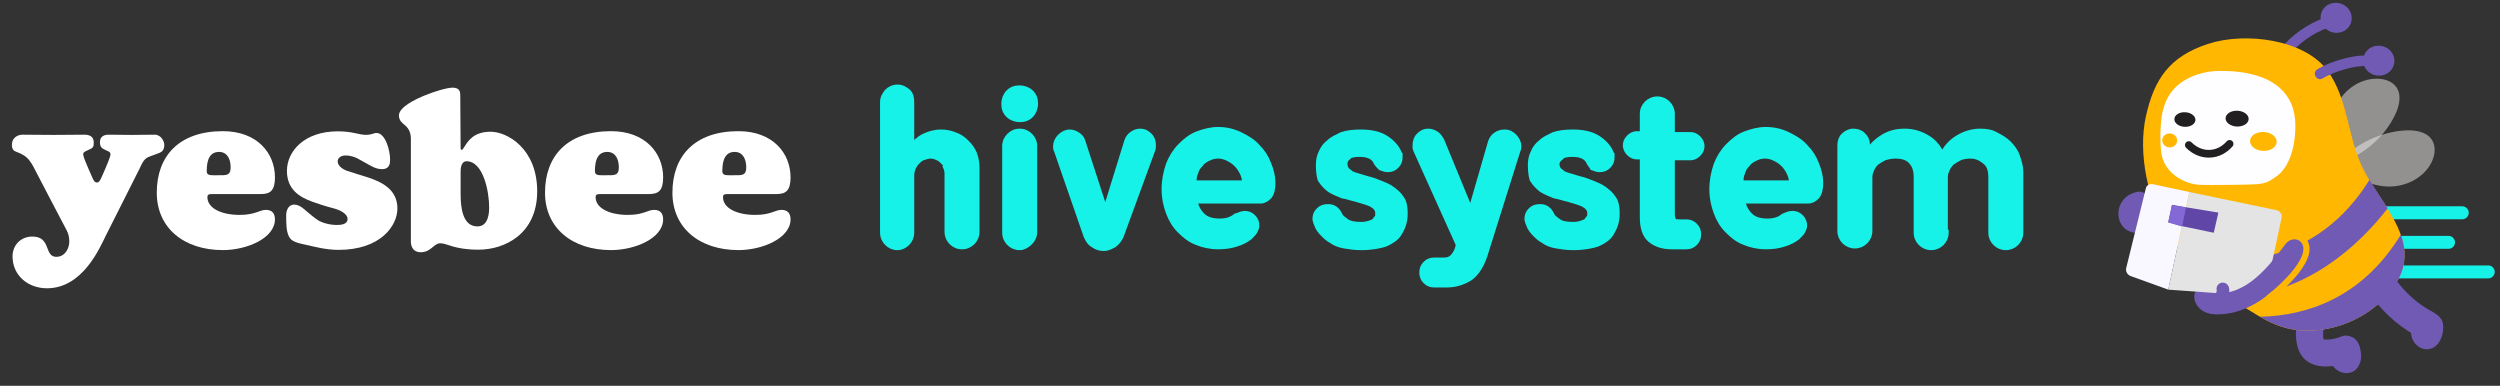 <svg width="162" height="25" viewBox="0 0 162 25" fill="none" xmlns="http://www.w3.org/2000/svg">
<rect x="0" y="0" width="162" height="25" fill="#333333" stroke="none"/>
<path d="M38.887 12.577C38.714 12.577 38.596 12.587 38.596 12.778C38.596 13.496 39.508 13.926 40.682 13.926C41.718 13.926 41.954 13.6 42.394 13.6C42.746 13.6 42.972 13.794 42.972 14.211C42.972 15.444 41.137 16.206 39.599 16.206C37.075 16.206 35.317 14.773 35.317 12.485C35.317 10.115 36.755 8.5 39.599 8.5C41.813 8.5 42.972 9.916 42.972 11.496C42.972 12.353 42.666 12.574 42.07 12.574H38.887V12.577ZM40.101 10.843C40.101 10.326 39.89 9.844 39.352 9.844C38.782 9.844 38.55 10.299 38.55 11.084C38.55 11.322 38.701 11.357 38.995 11.357C39.093 11.357 39.42 11.354 39.516 11.354C39.903 11.357 40.101 11.297 40.101 10.843Z" fill="white"/>
<path d="M47.143 12.577C46.969 12.577 46.851 12.587 46.851 12.778C46.851 13.496 47.764 13.926 48.938 13.926C49.974 13.926 50.21 13.6 50.65 13.6C51.002 13.6 51.228 13.794 51.228 14.211C51.228 15.444 49.393 16.206 47.854 16.206C45.331 16.206 43.573 14.773 43.573 12.485C43.573 10.115 45.011 8.5 47.854 8.5C50.069 8.5 51.228 9.916 51.228 11.496C51.228 12.353 50.921 12.574 50.326 12.574H47.143V12.577ZM48.357 10.843C48.357 10.326 48.146 9.844 47.608 9.844C47.037 9.844 46.806 10.299 46.806 11.084C46.806 11.322 46.957 11.357 47.251 11.357C47.349 11.357 47.676 11.354 47.772 11.354C48.159 11.357 48.357 11.297 48.357 10.843Z" fill="white"/>
<path d="M13.731 12.577C13.558 12.577 13.44 12.587 13.44 12.778C13.44 13.496 14.352 13.926 15.526 13.926C16.562 13.926 16.798 13.6 17.238 13.6C17.59 13.6 17.817 13.794 17.817 14.211C17.817 15.444 15.981 16.206 14.443 16.206C11.919 16.206 10.159 14.773 10.159 12.485C10.159 10.115 11.597 8.5 14.443 8.5C16.658 8.5 17.817 9.916 17.817 11.496C17.817 12.353 17.51 12.574 16.914 12.574H13.731V12.577ZM14.946 10.843C14.946 10.326 14.735 9.844 14.197 9.844C13.626 9.844 13.395 10.299 13.395 11.084C13.395 11.322 13.545 11.357 13.839 11.357C13.938 11.357 14.264 11.354 14.36 11.354C14.747 11.357 14.946 11.297 14.946 10.843Z" fill="white"/>
<path d="M31.793 8.537C30.69 8.537 30.33 9.136 30.084 9.523C30.031 9.605 29.976 9.712 29.908 9.712C29.845 9.712 29.848 9.576 29.848 9.576C29.848 9.576 29.825 6.252 29.825 6.162C29.825 6.001 29.812 5.68 29.34 5.68C28.958 5.68 28.146 5.929 27.54 6.177C26.934 6.425 25.851 6.932 25.851 7.486C25.851 7.842 26.112 8.001 26.253 8.127C26.373 8.237 26.625 8.46 26.625 8.989C26.625 9.543 26.625 15.672 26.625 15.672C26.625 15.672 26.597 16.345 27.268 16.345C27.94 16.345 28.098 15.764 28.538 15.764C28.975 15.764 29.433 16.179 31.009 16.179C32.709 16.179 34.81 15.16 34.81 12.395C34.81 9.633 32.874 8.537 31.793 8.537ZM30.941 14.671C29.988 14.671 29.848 13.493 29.848 12.567C29.848 12.07 29.848 11.682 29.848 11.111C29.848 10.569 30.071 10.448 30.227 10.448C31.323 10.448 31.698 12.423 31.698 13.446C31.695 13.68 31.695 14.671 30.941 14.671Z" fill="white"/>
<path d="M10.03 8.728C9.673 8.728 9.133 8.743 8.542 8.743C7.951 8.743 7.511 8.728 7.031 8.728C6.614 8.728 6.476 8.957 6.476 9.217C6.476 9.55 6.624 9.627 6.895 9.749C7.001 9.796 7.159 9.839 7.159 10.002C7.159 10.082 7.109 10.231 7.013 10.477C6.848 10.897 6.589 11.473 6.556 11.54C6.498 11.657 6.428 11.826 6.277 11.826C6.119 11.826 6.048 11.642 5.998 11.54C5.93 11.399 5.611 10.656 5.543 10.487C5.483 10.335 5.392 10.107 5.392 9.995C5.392 9.868 5.493 9.816 5.754 9.704C6.033 9.585 6.081 9.523 6.073 9.217C6.073 8.949 5.925 8.728 5.472 8.728C5.241 8.728 3.743 8.743 3.492 8.743C3.243 8.743 2.011 8.728 1.455 8.728C1.184 8.728 0.771 8.897 0.771 9.376C0.771 9.704 0.912 9.781 1.048 9.834C1.201 9.893 1.49 9.995 1.722 10.201C1.976 10.422 2.179 10.83 2.179 10.83C2.179 10.83 3.952 14.241 4.304 14.894C4.442 15.15 4.49 15.376 4.49 15.662C4.49 16.102 4.208 16.643 3.65 16.643C2.843 16.643 3.336 15.329 2.094 15.329C1.322 15.329 0.812 15.913 0.812 16.611C0.812 17.853 1.815 18.68 3.044 18.68C5.367 18.68 6.473 16.044 6.88 15.222C7.29 14.4 8.939 11.143 9.047 10.922C9.155 10.701 9.294 10.306 9.613 10.176C9.915 10.055 10.103 9.998 10.327 9.908C10.495 9.841 10.646 9.722 10.646 9.386C10.646 9.15 10.427 8.728 10.03 8.728Z" fill="white"/>
<path d="M25.277 10.324C25.277 9.755 24.978 8.617 24.397 8.617C24.209 8.617 24.101 8.739 23.693 8.739C23.286 8.739 22.821 8.51 21.898 8.51C19.696 8.51 18.593 9.819 18.593 11.072C18.593 12.269 19.4 12.768 20.224 13.066C21.069 13.372 21.511 13.464 21.768 13.543C21.964 13.606 22.522 13.827 22.522 14.189C22.522 14.567 22.039 14.577 21.818 14.577C21.335 14.577 20.84 14.425 20.586 14.257C20.372 14.115 20.018 13.822 19.885 13.707C19.754 13.593 19.427 13.258 19.068 13.258C18.651 13.258 18.545 13.688 18.545 13.953C18.545 14.219 18.547 14.488 18.57 14.726C18.59 14.94 18.651 15.345 18.897 15.543C19.148 15.747 19.679 15.829 20.023 15.906C20.3 15.968 21.109 16.192 21.936 16.192C24.666 16.192 25.752 14.627 25.752 13.511C25.752 12.309 24.799 11.809 23.842 11.496C23.631 11.427 22.645 11.129 22.469 11.064C22.291 10.999 21.883 10.786 21.883 10.463C21.883 10.254 22.057 10.073 22.416 10.073C22.65 10.073 22.982 10.167 23.158 10.262C23.309 10.341 23.636 10.53 23.998 10.729C24.272 10.88 24.49 10.96 24.757 10.96C25.297 10.962 25.277 10.495 25.277 10.324Z" fill="white"/>
<path d="M58.163 16.011C57.888 16.011 57.668 15.901 57.503 15.736C57.338 15.571 57.228 15.351 57.228 15.076V6.614C57.228 6.34 57.338 6.175 57.503 5.955C57.668 5.79 57.888 5.68 58.163 5.68C58.437 5.68 58.602 5.79 58.822 5.955C58.987 6.12 59.042 6.34 59.042 6.614V9.582C59.262 9.307 59.536 9.032 59.866 8.867C60.196 8.702 60.58 8.592 60.965 8.592C61.295 8.592 61.569 8.647 61.844 8.757C62.174 8.867 62.394 9.032 62.614 9.252C62.833 9.472 62.998 9.691 63.108 9.966C63.218 10.241 63.273 10.571 63.273 10.845V15.021C63.273 15.296 63.163 15.516 62.998 15.681C62.833 15.846 62.614 15.956 62.339 15.956C62.064 15.956 61.844 15.846 61.679 15.681C61.514 15.516 61.405 15.296 61.405 15.021V11.23C61.405 11.065 61.35 10.9 61.295 10.79C61.35 10.681 61.24 10.571 61.13 10.461C61.02 10.351 60.91 10.241 60.745 10.186C60.635 10.131 60.471 10.076 60.306 10.076C60.141 10.076 59.976 10.131 59.811 10.186C59.646 10.241 59.536 10.351 59.426 10.461C59.317 10.571 59.207 10.735 59.152 10.845C59.097 11.01 59.042 11.175 59.042 11.34V15.076C59.042 15.351 58.932 15.571 58.767 15.736C58.602 15.901 58.382 16.011 58.163 16.011Z" fill="#17F2E9" stroke="#17F2E9" stroke-width="0.4" stroke-miterlimit="10"/>
<path d="M66.076 7.713C65.801 7.713 65.526 7.603 65.362 7.438C65.142 7.218 65.087 6.999 65.087 6.724C65.087 6.449 65.197 6.174 65.362 6.01C65.582 5.79 65.801 5.735 66.076 5.735C66.351 5.735 66.626 5.845 66.79 6.01C67.01 6.229 67.065 6.449 67.065 6.724C67.065 6.999 66.955 7.273 66.79 7.438C66.57 7.658 66.351 7.713 66.076 7.713ZM66.076 16.01C65.801 16.01 65.582 15.9 65.417 15.736C65.252 15.571 65.142 15.351 65.142 15.076V9.471C65.142 9.197 65.252 8.977 65.417 8.812C65.582 8.647 65.801 8.537 66.076 8.537C66.351 8.537 66.57 8.647 66.735 8.812C66.9 8.977 67.01 9.197 67.01 9.471V15.021C67.01 15.296 66.9 15.516 66.735 15.681C66.516 15.9 66.296 16.01 66.076 16.01Z" fill="#17F2E9" stroke="#17F2E9" stroke-width="0.4" stroke-miterlimit="10"/>
<path d="M68.493 9.746C68.439 9.636 68.439 9.581 68.439 9.471C68.439 9.251 68.548 9.032 68.713 8.867C68.878 8.702 69.098 8.592 69.318 8.592C69.483 8.592 69.647 8.647 69.812 8.757C69.977 8.867 70.087 8.977 70.142 9.196L71.626 13.757L73.054 9.142C73.109 8.977 73.219 8.812 73.384 8.702C73.549 8.592 73.713 8.537 73.878 8.537C74.153 8.537 74.318 8.647 74.483 8.812C74.648 8.977 74.703 9.196 74.703 9.416C74.703 9.526 74.703 9.636 74.648 9.746L72.615 15.296C72.505 15.516 72.395 15.68 72.175 15.845C71.955 15.955 71.79 16.065 71.516 16.065C71.296 16.065 71.076 16.01 70.856 15.845C70.636 15.735 70.526 15.516 70.417 15.296L68.493 9.746Z" fill="#17F2E9" stroke="#17F2E9" stroke-width="0.4" stroke-miterlimit="10"/>
<path d="M80.636 13.867C80.856 13.867 81.02 13.922 81.185 14.087C81.35 14.252 81.405 14.417 81.405 14.636C81.405 14.746 81.35 14.856 81.295 14.966C81.24 15.076 81.13 15.186 80.966 15.351C80.746 15.516 80.471 15.68 80.086 15.79C79.757 15.9 79.372 15.955 78.933 15.955C78.438 15.955 77.943 15.845 77.559 15.68C77.119 15.516 76.79 15.241 76.46 14.911C76.13 14.582 75.91 14.197 75.745 13.757C75.581 13.318 75.471 12.823 75.471 12.274C75.471 11.669 75.581 11.175 75.745 10.68C75.91 10.241 76.185 9.801 76.515 9.471C76.844 9.142 77.174 8.867 77.614 8.702C78.053 8.537 78.493 8.427 78.933 8.427C79.427 8.427 79.921 8.537 80.361 8.757C80.801 8.977 81.185 9.197 81.46 9.526C81.79 9.856 82.01 10.186 82.174 10.625C82.339 11.01 82.449 11.449 82.449 11.834C82.449 12.219 82.394 12.493 82.229 12.713C82.064 12.878 81.9 12.988 81.68 12.988H77.394C77.449 13.373 77.614 13.702 77.888 13.977C78.163 14.252 78.548 14.362 79.042 14.362C79.482 14.362 79.812 14.252 80.086 14.032C80.306 13.977 80.471 13.867 80.636 13.867ZM80.691 11.889C80.691 11.614 80.636 11.395 80.526 11.175C80.416 10.955 80.306 10.79 80.141 10.625C79.977 10.46 79.812 10.35 79.592 10.241C79.372 10.131 79.152 10.076 78.933 10.076C78.713 10.076 78.493 10.131 78.273 10.241C78.053 10.35 77.888 10.46 77.778 10.625C77.614 10.79 77.504 10.955 77.449 11.175C77.339 11.395 77.339 11.614 77.339 11.889H80.691Z" fill="#17F2E9" stroke="#17F2E9" stroke-width="0.4" stroke-miterlimit="10"/>
<path d="M85.468 10.68C85.468 10.405 85.523 10.13 85.633 9.911C85.743 9.636 85.907 9.416 86.127 9.251C86.347 9.031 86.622 8.921 86.951 8.757C87.281 8.647 87.666 8.592 88.16 8.592C88.82 8.592 89.314 8.702 89.699 8.921C90.084 9.141 90.413 9.471 90.578 9.801C90.633 9.911 90.633 9.966 90.688 10.021C90.688 10.075 90.688 10.13 90.688 10.185C90.688 10.405 90.633 10.57 90.468 10.735C90.303 10.9 90.138 10.955 89.919 10.955C89.754 10.955 89.644 10.9 89.479 10.845C89.369 10.735 89.259 10.625 89.204 10.515C89.04 10.13 88.655 9.966 88.105 9.966C87.721 9.966 87.446 10.021 87.336 10.185C87.171 10.295 87.116 10.46 87.116 10.625C87.116 10.79 87.171 10.9 87.226 11.009C87.336 11.119 87.446 11.174 87.556 11.284C87.721 11.339 87.831 11.394 88.05 11.449C88.215 11.504 88.435 11.559 88.6 11.614C88.875 11.669 89.149 11.779 89.424 11.889C89.699 11.999 89.974 12.108 90.193 12.273C90.413 12.438 90.633 12.603 90.798 12.878C90.963 13.098 91.018 13.427 91.018 13.812C91.018 13.922 91.018 14.142 90.963 14.361C90.908 14.636 90.798 14.856 90.633 15.131C90.468 15.405 90.138 15.625 89.754 15.79C89.424 15.9 88.875 16.01 88.215 16.01C87.776 16.01 87.446 15.955 87.116 15.9C86.787 15.845 86.512 15.735 86.292 15.57C86.072 15.46 85.907 15.296 85.743 15.131C85.578 14.966 85.468 14.801 85.413 14.691C85.358 14.581 85.358 14.526 85.303 14.416C85.303 14.361 85.248 14.306 85.248 14.197C85.248 13.977 85.303 13.812 85.468 13.647C85.633 13.482 85.797 13.427 86.072 13.427C86.402 13.427 86.622 13.592 86.787 13.922C86.842 14.087 87.006 14.197 87.226 14.361C87.446 14.526 87.776 14.581 88.215 14.581C88.49 14.581 88.655 14.526 88.82 14.471C88.984 14.416 89.094 14.361 89.149 14.252C89.204 14.197 89.259 14.087 89.314 14.032C89.314 13.977 89.314 13.867 89.314 13.812C89.314 13.647 89.259 13.537 89.204 13.482C89.149 13.372 89.04 13.317 88.875 13.207C88.765 13.152 88.6 13.098 88.435 13.043C88.27 12.988 88.05 12.933 87.886 12.878C87.611 12.823 87.336 12.713 87.006 12.658C86.732 12.548 86.457 12.438 86.182 12.273C85.962 12.108 85.743 11.889 85.578 11.614C85.523 11.449 85.468 11.119 85.468 10.68Z" fill="#17F2E9" stroke="#17F2E9" stroke-width="0.4" stroke-miterlimit="10"/>
<path d="M91.788 9.746C91.788 9.691 91.733 9.636 91.733 9.581C91.733 9.526 91.733 9.471 91.733 9.416C91.733 9.196 91.788 8.977 91.953 8.812C92.118 8.647 92.283 8.537 92.558 8.537C92.722 8.537 92.887 8.592 93.052 8.702C93.217 8.812 93.272 8.922 93.382 9.087L95.305 13.757L96.624 9.196C96.679 9.032 96.789 8.867 96.954 8.757C97.118 8.647 97.283 8.592 97.503 8.592C97.778 8.592 97.943 8.702 98.107 8.867C98.272 9.032 98.382 9.251 98.382 9.471C98.382 9.581 98.382 9.636 98.327 9.746L96.184 16.56C95.964 17.219 95.635 17.713 95.25 17.988C94.811 18.263 94.316 18.428 93.766 18.428H92.942C92.722 18.428 92.558 18.373 92.393 18.208C92.228 18.043 92.173 17.878 92.173 17.659C92.173 17.439 92.228 17.274 92.393 17.109C92.558 16.944 92.722 16.889 92.942 16.889H93.547C93.821 16.889 93.986 16.834 94.151 16.669C94.316 16.505 94.481 16.23 94.536 15.845L91.788 9.746Z" fill="#17F2E9" stroke="#17F2E9" stroke-width="0.4" stroke-miterlimit="10"/>
<path d="M99.205 10.68C99.205 10.405 99.26 10.13 99.37 9.911C99.48 9.636 99.645 9.416 99.865 9.251C100.084 9.031 100.359 8.921 100.689 8.757C101.018 8.647 101.403 8.592 101.898 8.592C102.557 8.592 103.052 8.702 103.436 8.921C103.821 9.141 104.151 9.471 104.315 9.801C104.37 9.911 104.37 9.966 104.425 10.021C104.425 10.075 104.425 10.13 104.425 10.185C104.425 10.405 104.37 10.57 104.205 10.735C104.041 10.9 103.876 10.955 103.656 10.955C103.491 10.955 103.381 10.9 103.216 10.845C103.161 10.735 103.052 10.625 102.997 10.515C102.832 10.13 102.447 9.966 101.898 9.966C101.513 9.966 101.238 10.021 101.128 10.185C100.963 10.295 100.854 10.46 100.854 10.625C100.854 10.79 100.909 10.9 100.963 11.009C101.073 11.119 101.183 11.174 101.293 11.284C101.458 11.339 101.568 11.394 101.788 11.449C101.953 11.504 102.172 11.559 102.337 11.614C102.612 11.669 102.887 11.779 103.161 11.889C103.436 11.999 103.711 12.108 103.931 12.273C104.151 12.438 104.37 12.603 104.535 12.878C104.7 13.098 104.755 13.427 104.755 13.812C104.755 13.922 104.755 14.142 104.7 14.361C104.645 14.636 104.535 14.856 104.37 15.131C104.205 15.405 103.876 15.625 103.491 15.79C103.161 15.9 102.612 16.01 101.953 16.01C101.513 16.01 101.183 15.955 100.854 15.9C100.524 15.845 100.249 15.735 100.029 15.57C99.81 15.46 99.645 15.296 99.48 15.131C99.315 14.966 99.205 14.801 99.15 14.691C99.095 14.581 99.095 14.526 99.04 14.416C99.04 14.361 98.985 14.306 98.985 14.197C98.985 13.977 99.04 13.812 99.205 13.647C99.37 13.482 99.535 13.427 99.81 13.427C100.139 13.427 100.359 13.592 100.524 13.922C100.579 14.087 100.744 14.197 100.963 14.361C101.183 14.526 101.513 14.581 101.953 14.581C102.227 14.581 102.392 14.526 102.557 14.471C102.722 14.416 102.832 14.361 102.887 14.252C102.942 14.197 102.997 14.087 103.052 14.032C103.052 13.977 103.052 13.867 103.052 13.812C103.052 13.647 102.997 13.537 102.942 13.482C102.887 13.372 102.777 13.317 102.612 13.207C102.502 13.152 102.337 13.098 102.172 13.043C102.008 12.988 101.788 12.933 101.623 12.878C101.348 12.823 101.073 12.713 100.744 12.658C100.469 12.548 100.194 12.438 99.919 12.273C99.7 12.108 99.48 11.889 99.315 11.614C99.26 11.449 99.205 11.119 99.205 10.68Z" fill="#17F2E9" stroke="#17F2E9" stroke-width="0.4" stroke-miterlimit="10"/>
<path d="M106.076 10.13C105.911 10.13 105.746 10.075 105.581 9.91C105.471 9.801 105.361 9.636 105.361 9.416C105.361 9.251 105.416 9.086 105.581 8.921C105.691 8.812 105.856 8.702 106.076 8.702H106.46V7.383C106.46 7.108 106.57 6.888 106.735 6.723C106.9 6.559 107.12 6.449 107.394 6.449C107.669 6.449 107.889 6.559 108.054 6.723C108.219 6.888 108.329 7.108 108.329 7.383V8.757H109.537C109.702 8.757 109.867 8.812 110.032 8.976C110.142 9.086 110.252 9.251 110.252 9.471C110.252 9.636 110.197 9.801 110.032 9.965C109.922 10.075 109.757 10.185 109.537 10.185H108.329V13.867C108.329 14.087 108.383 14.251 108.438 14.306C108.493 14.416 108.658 14.416 108.933 14.416H109.263C109.482 14.416 109.647 14.471 109.812 14.636C109.977 14.801 110.032 14.966 110.032 15.185C110.032 15.405 109.977 15.57 109.812 15.735C109.647 15.9 109.482 15.955 109.263 15.955H108.329C107.724 15.955 107.285 15.79 106.955 15.515C106.625 15.241 106.46 14.746 106.46 14.087V10.13H106.076Z" fill="#17F2E9" stroke="#17F2E9" stroke-width="0.4" stroke-miterlimit="10"/>
<path d="M116.131 13.867C116.351 13.867 116.516 13.922 116.68 14.087C116.845 14.252 116.9 14.417 116.9 14.636C116.9 14.746 116.845 14.856 116.79 14.966C116.735 15.076 116.626 15.186 116.461 15.351C116.241 15.516 115.966 15.68 115.581 15.79C115.252 15.9 114.867 15.955 114.428 15.955C113.933 15.955 113.439 15.845 113.054 15.68C112.614 15.516 112.285 15.241 111.955 14.911C111.625 14.582 111.405 14.197 111.241 13.757C111.076 13.318 110.966 12.823 110.966 12.274C110.966 11.669 111.076 11.175 111.241 10.68C111.405 10.241 111.68 9.801 112.01 9.471C112.34 9.142 112.669 8.867 113.109 8.702C113.548 8.537 113.988 8.427 114.428 8.427C114.922 8.427 115.417 8.537 115.856 8.757C116.296 8.977 116.68 9.197 116.955 9.526C117.285 9.856 117.505 10.186 117.67 10.625C117.834 11.01 117.944 11.449 117.944 11.834C117.944 12.219 117.889 12.493 117.724 12.713C117.56 12.878 117.395 12.988 117.175 12.988H112.889C112.944 13.373 113.109 13.702 113.384 13.977C113.658 14.252 114.043 14.362 114.537 14.362C114.977 14.362 115.307 14.252 115.581 14.032C115.746 13.977 115.911 13.867 116.131 13.867ZM116.131 11.889C116.131 11.614 116.076 11.395 115.966 11.175C115.856 10.955 115.746 10.79 115.581 10.625C115.417 10.46 115.252 10.35 115.032 10.241C114.812 10.131 114.592 10.076 114.373 10.076C114.153 10.076 113.933 10.131 113.713 10.241C113.493 10.35 113.329 10.46 113.219 10.625C113.054 10.79 112.944 10.955 112.889 11.175C112.779 11.395 112.779 11.614 112.779 11.889H116.131Z" fill="#17F2E9" stroke="#17F2E9" stroke-width="0.4" stroke-miterlimit="10"/>
<path d="M126.075 15.076C126.075 15.351 125.965 15.57 125.801 15.735C125.636 15.9 125.416 16.01 125.141 16.01C124.866 16.01 124.647 15.9 124.482 15.735C124.317 15.57 124.207 15.351 124.207 15.076V11.504C124.207 11.01 124.097 10.68 123.822 10.405C123.603 10.186 123.273 10.076 122.833 10.076C122.559 10.076 122.339 10.131 122.119 10.186C121.899 10.296 121.734 10.405 121.57 10.515C121.405 10.68 121.295 10.845 121.24 11.01C121.13 11.23 121.13 11.394 121.13 11.614V14.966C121.13 15.241 121.02 15.461 120.855 15.626C120.69 15.79 120.471 15.9 120.196 15.9C119.921 15.9 119.701 15.79 119.536 15.626C119.372 15.461 119.262 15.241 119.262 14.966V9.416C119.262 9.196 119.317 8.977 119.482 8.812C119.646 8.647 119.866 8.537 120.086 8.537C120.306 8.537 120.526 8.592 120.69 8.757C120.855 8.922 120.965 9.087 120.965 9.306L121.02 9.966C121.24 9.526 121.57 9.196 122.009 8.922C122.449 8.647 122.888 8.537 123.438 8.537C123.987 8.537 124.482 8.702 124.921 8.977C125.361 9.251 125.636 9.636 125.856 10.131C126.075 9.636 126.405 9.251 126.845 8.977C127.284 8.702 127.779 8.537 128.328 8.537C128.713 8.537 129.043 8.592 129.317 8.757C129.647 8.922 129.922 9.087 130.142 9.306C130.361 9.526 130.581 9.801 130.691 10.131C130.801 10.46 130.911 10.79 130.911 11.12V15.076C130.911 15.351 130.801 15.57 130.636 15.735C130.471 15.9 130.251 16.01 129.977 16.01C129.702 16.01 129.482 15.9 129.317 15.735C129.152 15.57 129.043 15.351 129.043 15.076V11.504C129.043 11.01 128.933 10.68 128.658 10.46C128.383 10.241 128.108 10.076 127.669 10.076C127.394 10.076 127.174 10.131 127.009 10.186C126.79 10.296 126.625 10.405 126.46 10.515C126.295 10.68 126.185 10.845 126.13 11.01C126.02 11.23 126.02 11.394 126.02 11.614V15.076H126.075Z" fill="#17F2E9" stroke="#17F2E9" stroke-width="0.4" stroke-miterlimit="10"/>
<g clip-path="url(#clip0_11738_68786)">
<path d="M139.261 13.125C139.269 13.078 139.273 13.027 139.265 12.984C139.242 12.826 139.171 12.665 139.037 12.566C138.902 12.468 138.725 12.393 138.551 12.424C138.327 12.464 138.149 12.527 137.952 12.637C137.901 12.665 137.853 12.7 137.81 12.739C137.731 12.806 137.648 12.873 137.585 12.956C137.313 13.306 137.206 13.744 137.309 14.169C137.408 14.575 137.695 14.913 138.114 15.04C138.437 15.138 138.8 15.075 139.029 14.815C139.19 14.63 139.21 14.413 139.222 14.185" fill="#715AB4"/>
</g>
<g opacity="0.8">
<path opacity="0.8" d="M151.637 10.446C152.679 9.311 154.193 8.58 155.771 8.456C156.439 8.404 157.219 8.509 157.581 9.052C157.832 9.429 157.802 9.927 157.639 10.345C157.253 11.34 156.171 12.005 155.063 12.079C153.955 12.154 152.851 11.695 152.03 10.978" fill="#ECEAE9" fill-opacity="0.8"/>
</g>
<g opacity="0.8">
<path opacity="0.8" d="M151.869 10.461C153.34 9.905 154.566 8.788 155.217 7.41C155.495 6.826 155.648 6.087 155.234 5.583C154.944 5.23 154.446 5.092 153.978 5.099C152.866 5.114 151.848 5.864 151.405 6.834C150.963 7.804 151.046 8.95 151.476 9.932" fill="#ECEAE9" fill-opacity="0.8"/>
</g>
<path fill-rule="evenodd" clip-rule="evenodd" d="M149.966 17.62C149.966 17.388 150.154 17.2 150.386 17.2H161.238C161.47 17.2 161.658 17.388 161.658 17.62C161.658 17.852 161.47 18.04 161.238 18.04H150.386C150.154 18.04 149.966 17.852 149.966 17.62Z" fill="#17F2E9"/>
<path fill-rule="evenodd" clip-rule="evenodd" d="M147.184 15.704C147.184 15.472 147.372 15.284 147.604 15.284H158.664C158.896 15.284 159.084 15.472 159.084 15.704C159.084 15.936 158.896 16.124 158.664 16.124H147.604C147.372 16.124 147.184 15.936 147.184 15.704Z" fill="#17F2E9"/>
<path fill-rule="evenodd" clip-rule="evenodd" d="M148.074 13.788C148.074 13.556 148.262 13.368 148.494 13.368H159.554C159.786 13.368 159.974 13.556 159.974 13.788C159.974 14.02 159.786 14.208 159.554 14.208H148.494C148.262 14.208 148.074 14.02 148.074 13.788Z" fill="#17F2E9"/>
<path d="M151.848 2.032C151.35 2.267 150.742 2.066 150.485 1.581C150.229 1.096 150.422 0.514 150.919 0.279C151.417 0.044 152.025 0.244 152.281 0.73C152.535 1.215 152.342 1.797 151.848 2.032Z" fill="#715AB4"/>
<path d="M151.078 1.009C149.915 1.338 148.854 1.983 148.04 2.865C147.913 3 147.904 3.213 148.04 3.348C148.167 3.473 148.401 3.485 148.528 3.348C149.263 2.549 150.207 1.964 151.258 1.667C151.686 1.544 151.505 0.887 151.078 1.009Z" fill="#715AB4"/>
<path d="M148.919 20.6C148.793 21.035 148.739 21.505 148.789 21.955C148.843 22.444 148.983 22.951 149.366 23.295C149.794 23.677 150.345 23.771 150.905 23.743C151.365 23.721 151.827 23.636 152.255 23.464C152.476 23.373 152.657 23.276 152.781 23.064C152.891 22.876 152.939 22.6 152.869 22.39C152.8 22.181 152.667 21.977 152.464 21.871C152.267 21.768 151.998 21.696 151.783 21.783C151.514 21.893 151.238 21.965 150.95 22.006C151.029 21.996 151.105 21.984 151.184 21.974C150.931 22.006 150.668 22.018 150.414 21.987C150.494 21.996 150.57 22.009 150.649 22.018C150.566 22.006 150.487 21.987 150.411 21.955C150.481 21.984 150.551 22.015 150.623 22.043C150.57 22.018 150.522 21.99 150.475 21.955C150.535 22.002 150.595 22.046 150.652 22.093C150.601 22.052 150.557 22.006 150.516 21.955C150.563 22.015 150.608 22.074 150.655 22.131C150.611 22.068 150.573 22.002 150.541 21.933C150.57 22.002 150.601 22.071 150.63 22.143C150.579 22.018 150.547 21.89 150.528 21.758C150.538 21.837 150.551 21.912 150.56 21.99C150.528 21.746 150.532 21.505 150.56 21.261C150.551 21.339 150.538 21.414 150.528 21.492C150.551 21.348 150.579 21.204 150.62 21.066C150.747 20.628 150.465 20.099 150.003 19.993C149.531 19.886 149.055 20.134 148.919 20.6Z" fill="#715AB4"/>
<path d="M150.949 22.998C150.942 23.088 150.958 23.179 150.974 23.267C150.98 23.314 150.993 23.358 151.012 23.402C151.079 23.577 151.164 23.73 151.3 23.862C151.436 23.993 151.595 24.084 151.775 24.14C152.01 24.212 152.263 24.184 152.482 24.078C152.504 24.068 152.52 24.056 152.539 24.043C152.593 24.003 152.653 23.965 152.7 23.912C152.808 23.79 152.859 23.69 152.919 23.542C152.976 23.398 152.998 23.236 153.001 23.082C153.004 22.929 152.979 22.769 152.947 22.619C152.919 22.481 152.871 22.34 152.795 22.221C152.65 21.993 152.434 21.84 152.165 21.805C152.121 21.799 152.073 21.79 152.029 21.793C151.959 21.796 151.88 21.805 151.813 21.824C151.75 21.846 151.677 21.871 151.623 21.912C151.509 21.99 151.462 22.046 151.376 22.159C151.332 22.228 151.307 22.303 151.303 22.384C151.284 22.466 151.288 22.544 151.313 22.625C151.351 22.766 151.462 22.916 151.595 22.985C151.737 23.06 151.908 23.098 152.067 23.045C152.114 23.026 152.165 23.004 152.213 22.985C152.304 22.932 152.377 22.86 152.431 22.769C152.434 22.766 152.437 22.763 152.441 22.76C152.409 22.801 152.377 22.841 152.346 22.882C152.352 22.876 152.358 22.869 152.365 22.863C152.323 22.895 152.282 22.926 152.241 22.957C152.251 22.948 152.263 22.941 152.273 22.935C152.225 22.954 152.175 22.976 152.127 22.995C152.143 22.988 152.159 22.982 152.178 22.979C152.124 22.985 152.07 22.995 152.016 23.001C152.038 22.998 152.061 22.998 152.086 23.001C152.032 22.995 151.978 22.985 151.924 22.979C151.943 22.982 151.959 22.988 151.978 22.995C151.931 22.976 151.88 22.954 151.832 22.935C151.855 22.945 151.874 22.957 151.893 22.97C151.851 22.938 151.81 22.907 151.769 22.876C151.785 22.891 151.801 22.904 151.813 22.923C151.782 22.882 151.75 22.841 151.718 22.801C151.741 22.832 151.76 22.863 151.775 22.898C151.756 22.851 151.734 22.801 151.715 22.754C151.753 22.848 151.775 22.948 151.788 23.048C151.782 22.995 151.772 22.941 151.766 22.888C151.779 22.985 151.782 23.082 151.769 23.179C151.775 23.126 151.785 23.073 151.791 23.02C151.782 23.088 151.766 23.157 151.737 23.223C151.756 23.176 151.779 23.126 151.798 23.079C151.785 23.11 151.766 23.139 151.747 23.167C151.779 23.126 151.81 23.085 151.842 23.045C151.826 23.064 151.813 23.079 151.794 23.095C151.836 23.064 151.877 23.032 151.918 23.001C151.899 23.013 151.88 23.026 151.861 23.035C151.908 23.017 151.959 22.995 152.007 22.976C151.984 22.985 151.965 22.988 151.943 22.995C151.997 22.988 152.051 22.979 152.105 22.973C152.07 22.976 152.038 22.976 152.003 22.973C152.057 22.979 152.111 22.988 152.165 22.995C152.13 22.988 152.099 22.979 152.064 22.966C152.111 22.985 152.162 23.007 152.209 23.026C152.165 23.007 152.124 22.982 152.086 22.954C152.127 22.985 152.168 23.017 152.209 23.048C152.171 23.02 152.14 22.985 152.108 22.948C152.14 22.988 152.171 23.029 152.203 23.07C152.171 23.029 152.146 22.982 152.124 22.935C152.143 22.982 152.165 23.032 152.184 23.079C152.165 23.035 152.156 22.991 152.146 22.945C152.152 22.998 152.162 23.051 152.168 23.104C152.165 23.067 152.162 23.032 152.165 22.995C152.175 22.848 152.089 22.669 151.984 22.566C151.88 22.462 151.706 22.381 151.551 22.387C151.392 22.394 151.227 22.447 151.117 22.566C151.085 22.607 151.053 22.647 151.022 22.688C150.977 22.788 150.949 22.888 150.949 22.998Z" fill="#715AB4"/>
<path d="M146.122 20.328C143.902 19.029 141.89 17.339 140.544 15.21C139.195 13.085 138.517 9.967 139.055 7.535C139.594 5.103 140.598 3.666 143.059 2.852C145.517 2.038 149.385 2.564 150.851 4.618C152.14 6.417 152.118 8.79 153.053 10.778C154.066 12.935 156.239 14.897 155.736 17.211C155.596 17.846 155.257 18.428 154.839 18.942C153.591 20.466 151.596 21.408 149.572 21.427C147.548 21.446 146.277 20.447 144.351 19.17" fill="#FFB701"/>
<path d="M144.408 19.189L144.541 19.276C149.597 19.117 153.046 15.664 154.719 13.501C154.335 12.888 153.914 12.274 153.543 11.654C150.154 17.092 144.931 17.251 141.652 16.678C142.457 17.614 143.394 18.45 144.408 19.189Z" fill="#715AB4"/>
<path d="M143.398 18.681C143.205 18.675 143.012 18.669 142.819 18.663C142.739 18.66 142.666 18.663 142.587 18.678C142.499 18.697 142.41 18.747 142.347 18.81C142.312 18.844 142.309 18.835 142.264 18.913C142.245 18.948 142.217 19.004 142.207 19.045C142.176 19.179 142.185 19.276 142.204 19.411C142.217 19.495 142.255 19.574 142.29 19.652C142.312 19.702 142.337 19.746 142.369 19.79C142.486 19.946 142.616 20.078 142.79 20.175C142.99 20.287 143.221 20.344 143.449 20.347C143.572 20.347 143.702 20.294 143.788 20.209C143.87 20.128 143.934 19.993 143.927 19.874C143.921 19.752 143.88 19.624 143.788 19.539C143.693 19.455 143.579 19.401 143.449 19.401C143.411 19.401 143.373 19.398 143.332 19.395C143.373 19.401 143.417 19.408 143.458 19.411C143.382 19.401 143.309 19.38 143.24 19.351C143.278 19.367 143.316 19.383 143.354 19.398C143.29 19.37 143.23 19.336 143.173 19.292C143.205 19.317 143.237 19.342 143.271 19.367C143.218 19.326 143.17 19.276 143.126 19.223C143.151 19.254 143.176 19.286 143.202 19.32C143.167 19.276 143.138 19.226 143.116 19.176C143.132 19.214 143.148 19.251 143.164 19.289C143.145 19.248 143.132 19.204 143.126 19.157C143.132 19.198 143.138 19.242 143.142 19.282C143.138 19.251 143.138 19.22 143.142 19.186C143.135 19.226 143.129 19.27 143.126 19.311C143.126 19.301 143.129 19.295 143.132 19.286C143.116 19.323 143.1 19.361 143.085 19.398C143.088 19.395 143.088 19.392 143.091 19.389C143.066 19.42 143.04 19.451 143.015 19.486C143.018 19.483 143.021 19.48 143.024 19.48C142.993 19.505 142.961 19.53 142.926 19.555C142.929 19.555 142.933 19.552 142.936 19.552C142.898 19.567 142.86 19.583 142.822 19.599C142.828 19.596 142.834 19.596 142.841 19.592C142.8 19.599 142.755 19.605 142.714 19.608C142.765 19.605 142.819 19.608 142.872 19.611C142.933 19.614 142.99 19.614 143.05 19.617C143.167 19.621 143.281 19.624 143.398 19.627C143.519 19.63 143.655 19.57 143.737 19.489C143.819 19.408 143.883 19.273 143.876 19.154C143.87 19.032 143.829 18.904 143.737 18.819C143.642 18.732 143.531 18.685 143.398 18.681Z" fill="#715AB4"/>
<path d="M139.493 11.933L141.872 12.443L140.503 18.769L138.071 17.89C137.849 17.808 137.725 17.586 137.779 17.364L139.053 12.196C139.097 12.008 139.293 11.889 139.493 11.933Z" fill="#F9F7FF"/>
<path d="M141.87 12.443L147.505 13.617C147.746 13.667 147.898 13.892 147.848 14.121L146.847 18.76C146.79 19.02 146.539 19.201 146.261 19.182L140.502 18.769" fill="#E4E4E4"/>
<path d="M140.743 13.273L141.611 13.426L143.752 13.776L143.451 15.082L141.402 14.656L140.502 14.402L140.743 13.273Z" fill="#5F46A7"/>
<path d="M141.652 13.438L141.402 14.681L140.502 14.415L140.743 13.301L141.652 13.438Z" fill="#8468D5"/>
<path d="M155.394 18.312C156.002 19.101 156.749 19.746 157.639 20.212C158.72 20.779 157.937 22.497 156.851 21.928C155.656 21.298 154.649 20.466 153.832 19.408C153.094 18.444 154.656 17.348 155.394 18.312Z" fill="#715AB4"/>
<path d="M156.293 21.155C156.277 21.196 156.265 21.236 156.258 21.277C156.243 21.368 156.224 21.471 156.233 21.565C156.249 21.756 156.287 21.913 156.379 22.085C156.464 22.247 156.604 22.382 156.759 22.485C156.911 22.585 157.12 22.648 157.304 22.629C157.449 22.617 157.582 22.589 157.709 22.51C157.791 22.457 157.871 22.398 157.934 22.323C157.994 22.251 158.054 22.175 158.102 22.094C158.149 22.01 158.187 21.916 158.222 21.825C158.276 21.684 158.295 21.534 158.314 21.387C158.333 21.233 158.327 21.096 158.298 20.945C158.279 20.848 158.238 20.748 158.181 20.667C158.102 20.554 158.01 20.451 157.883 20.385C157.636 20.257 157.307 20.222 157.066 20.388C156.933 20.479 156.829 20.592 156.784 20.748C156.743 20.892 156.762 21.086 156.844 21.215C156.93 21.343 157.053 21.459 157.209 21.493C157.361 21.527 157.548 21.524 157.681 21.434C157.693 21.424 157.703 21.418 157.715 21.412C157.668 21.43 157.617 21.452 157.57 21.471C157.582 21.468 157.595 21.465 157.611 21.462C157.557 21.468 157.503 21.477 157.449 21.484C157.465 21.484 157.478 21.484 157.491 21.484C157.437 21.477 157.383 21.468 157.329 21.462C157.348 21.465 157.367 21.468 157.383 21.474C157.335 21.456 157.285 21.434 157.237 21.415C157.259 21.424 157.281 21.437 157.3 21.449C157.259 21.418 157.218 21.387 157.177 21.355C157.193 21.368 157.205 21.38 157.218 21.396C157.186 21.355 157.155 21.315 157.123 21.274C157.136 21.293 157.148 21.311 157.158 21.333C157.139 21.287 157.117 21.236 157.098 21.189C157.11 21.224 157.12 21.258 157.123 21.293C157.117 21.239 157.107 21.186 157.101 21.133C157.11 21.218 157.101 21.305 157.091 21.39C157.098 21.337 157.107 21.283 157.114 21.23C157.098 21.333 157.076 21.437 157.034 21.534C157.053 21.487 157.076 21.437 157.095 21.39C157.066 21.459 157.028 21.521 156.984 21.581C157.015 21.54 157.047 21.499 157.079 21.459C157.053 21.49 157.025 21.521 156.993 21.546C157.034 21.515 157.076 21.484 157.117 21.452C157.095 21.471 157.069 21.484 157.044 21.496C157.091 21.477 157.142 21.456 157.19 21.437C157.174 21.443 157.158 21.446 157.139 21.449C157.193 21.443 157.247 21.434 157.3 21.427C157.278 21.43 157.253 21.43 157.231 21.43C157.285 21.437 157.338 21.446 157.392 21.452C157.364 21.449 157.335 21.44 157.307 21.43C157.354 21.449 157.405 21.471 157.453 21.49C157.418 21.474 157.389 21.459 157.357 21.437C157.399 21.468 157.44 21.499 157.481 21.531C157.446 21.503 157.415 21.474 157.386 21.44C157.418 21.481 157.449 21.521 157.481 21.562C157.453 21.524 157.427 21.484 157.408 21.437C157.427 21.484 157.449 21.534 157.468 21.581C157.449 21.537 157.437 21.49 157.43 21.443C157.437 21.496 157.446 21.549 157.453 21.603C157.446 21.549 157.446 21.496 157.453 21.443C157.446 21.496 157.437 21.549 157.43 21.603C157.437 21.559 157.449 21.518 157.465 21.481C157.519 21.346 157.475 21.136 157.405 21.014C157.332 20.889 157.186 20.77 157.041 20.736C156.886 20.701 156.708 20.707 156.569 20.795C156.528 20.826 156.486 20.858 156.445 20.889C156.372 20.964 156.322 21.052 156.293 21.155Z" fill="#715AB4"/>
<path d="M140.229 10.514C140.644 11.384 141.632 11.938 142.573 11.979C143.071 12.001 145.912 11.976 146.273 11.935C146.891 11.866 147.049 11.751 147.489 11.447C148.221 10.943 148.557 9.954 148.674 9.109C148.791 8.242 148.794 7.284 148.36 6.489C147.492 4.895 145.43 4.579 143.799 4.595C142.956 4.604 142.003 4.855 141.303 5.374C140.559 5.928 140.229 6.648 140.08 7.522C140.017 8.007 139.985 8.489 139.995 8.977C140.004 9.481 140.011 10.054 140.229 10.514Z" fill="#FEFDFF"/>
<path d="M148.081 15.839C146.959 17.354 145.537 19.154 143.446 19.023C143.079 19.001 142.769 19.348 142.769 19.692C142.769 20.074 143.079 20.34 143.446 20.362C144.691 20.441 145.885 19.94 146.855 19.195C147.818 18.456 148.54 17.479 149.253 16.515C149.468 16.224 149.303 15.767 149.009 15.598C148.667 15.401 148.299 15.545 148.081 15.839Z" fill="#715AB4"/>
<path d="M143.451 19.833C143.615 19.833 143.761 19.793 143.91 19.724C143.954 19.705 143.996 19.68 144.037 19.648C144.1 19.602 144.163 19.558 144.211 19.498C144.312 19.376 144.395 19.245 144.433 19.088C144.471 18.928 144.471 18.769 144.43 18.609C144.404 18.512 144.328 18.418 144.243 18.368C144.154 18.318 144.027 18.296 143.929 18.328C143.831 18.359 143.736 18.418 143.685 18.512C143.634 18.609 143.619 18.712 143.644 18.822C143.65 18.844 143.653 18.866 143.657 18.888C143.65 18.853 143.647 18.816 143.641 18.781C143.647 18.831 143.647 18.878 143.641 18.928C143.647 18.894 143.65 18.857 143.657 18.822C143.65 18.872 143.634 18.919 143.619 18.963C143.631 18.932 143.647 18.9 143.66 18.866C143.641 18.913 143.615 18.954 143.584 18.994C143.606 18.966 143.625 18.941 143.647 18.913C143.615 18.95 143.584 18.985 143.543 19.013C143.571 18.991 143.596 18.972 143.625 18.95C143.584 18.982 143.536 19.007 143.489 19.029C143.52 19.016 143.552 19 143.587 18.988C143.533 19.01 143.479 19.026 143.422 19.032C143.457 19.026 143.495 19.022 143.53 19.016C143.505 19.019 143.476 19.022 143.451 19.022C143.346 19.022 143.239 19.066 143.162 19.141C143.093 19.21 143.039 19.326 143.042 19.426C143.045 19.529 143.08 19.639 143.162 19.711C143.242 19.789 143.34 19.833 143.451 19.833Z" fill="#715AB4"/>
<path d="M154.849 18.945C155.267 18.432 155.61 17.849 155.746 17.214C155.898 16.519 155.803 15.855 155.575 15.207C153.047 19.327 149.471 20.457 146.452 20.526C147.425 21.086 148.369 21.44 149.582 21.43C151.606 21.412 153.601 20.47 154.849 18.945Z" fill="#715AB4"/>
<path d="M147.01 19.314C147.01 19.314 150.371 16.743 149.221 15.512" stroke="#FFB701" stroke-width="0.4" stroke-miterlimit="10" stroke-linecap="round"/>
<path d="M154.172 3.791C153.495 3.493 152.715 3.597 152.015 3.766C151.375 3.922 150.726 4.154 150.162 4.492C149.782 4.72 150.131 5.309 150.511 5.08C150.999 4.789 151.543 4.592 152.091 4.448C152.351 4.379 152.614 4.326 152.88 4.301C153.19 4.27 153.533 4.248 153.827 4.376C153.998 4.451 154.198 4.426 154.299 4.254C154.385 4.113 154.347 3.866 154.172 3.791Z" fill="#715AB4"/>
<path d="M154.753 4.717C154.303 5.033 153.67 4.936 153.334 4.501C152.998 4.066 153.09 3.462 153.537 3.146C153.987 2.83 154.62 2.927 154.956 3.362C155.292 3.794 155.203 4.401 154.753 4.717Z" fill="#715AB4"/>
<path d="M144.217 7.651C144.204 7.933 144.528 8.18 144.939 8.199C145.351 8.218 145.7 8.008 145.712 7.723C145.728 7.442 145.402 7.194 144.99 7.175C144.578 7.157 144.233 7.37 144.217 7.651Z" fill="#221F20"/>
<path d="M140.899 7.711C140.886 7.971 141.181 8.199 141.558 8.218C141.935 8.237 142.251 8.04 142.264 7.78C142.277 7.52 141.982 7.291 141.605 7.273C141.228 7.251 140.912 7.448 140.899 7.711Z" fill="#221F20"/>
<path d="M144.478 9.323C144.145 9.705 143.689 9.949 143.179 9.964C142.669 9.98 142.197 9.764 141.836 9.401" stroke="#221F20" stroke-width="0.5" stroke-miterlimit="10" stroke-linecap="round"/>
<path d="M147.528 9.208C147.512 9.546 147.113 9.802 146.634 9.777C146.159 9.755 145.785 9.461 145.804 9.123C145.82 8.785 146.219 8.528 146.698 8.553C147.173 8.578 147.547 8.87 147.528 9.208Z" fill="#FFB701"/>
<path d="M141.08 9.125C141.067 9.372 140.842 9.566 140.573 9.551C140.307 9.538 140.101 9.325 140.114 9.075C140.127 8.828 140.351 8.634 140.621 8.649C140.887 8.662 141.093 8.875 141.08 9.125Z" fill="#FFB701"/>
<defs>
<clipPath id="clip0_11738_68786">
<rect width="2.88" height="3.84" fill="white" transform="translate(136.911 12.336)"/>
</clipPath>
</defs>
</svg>
